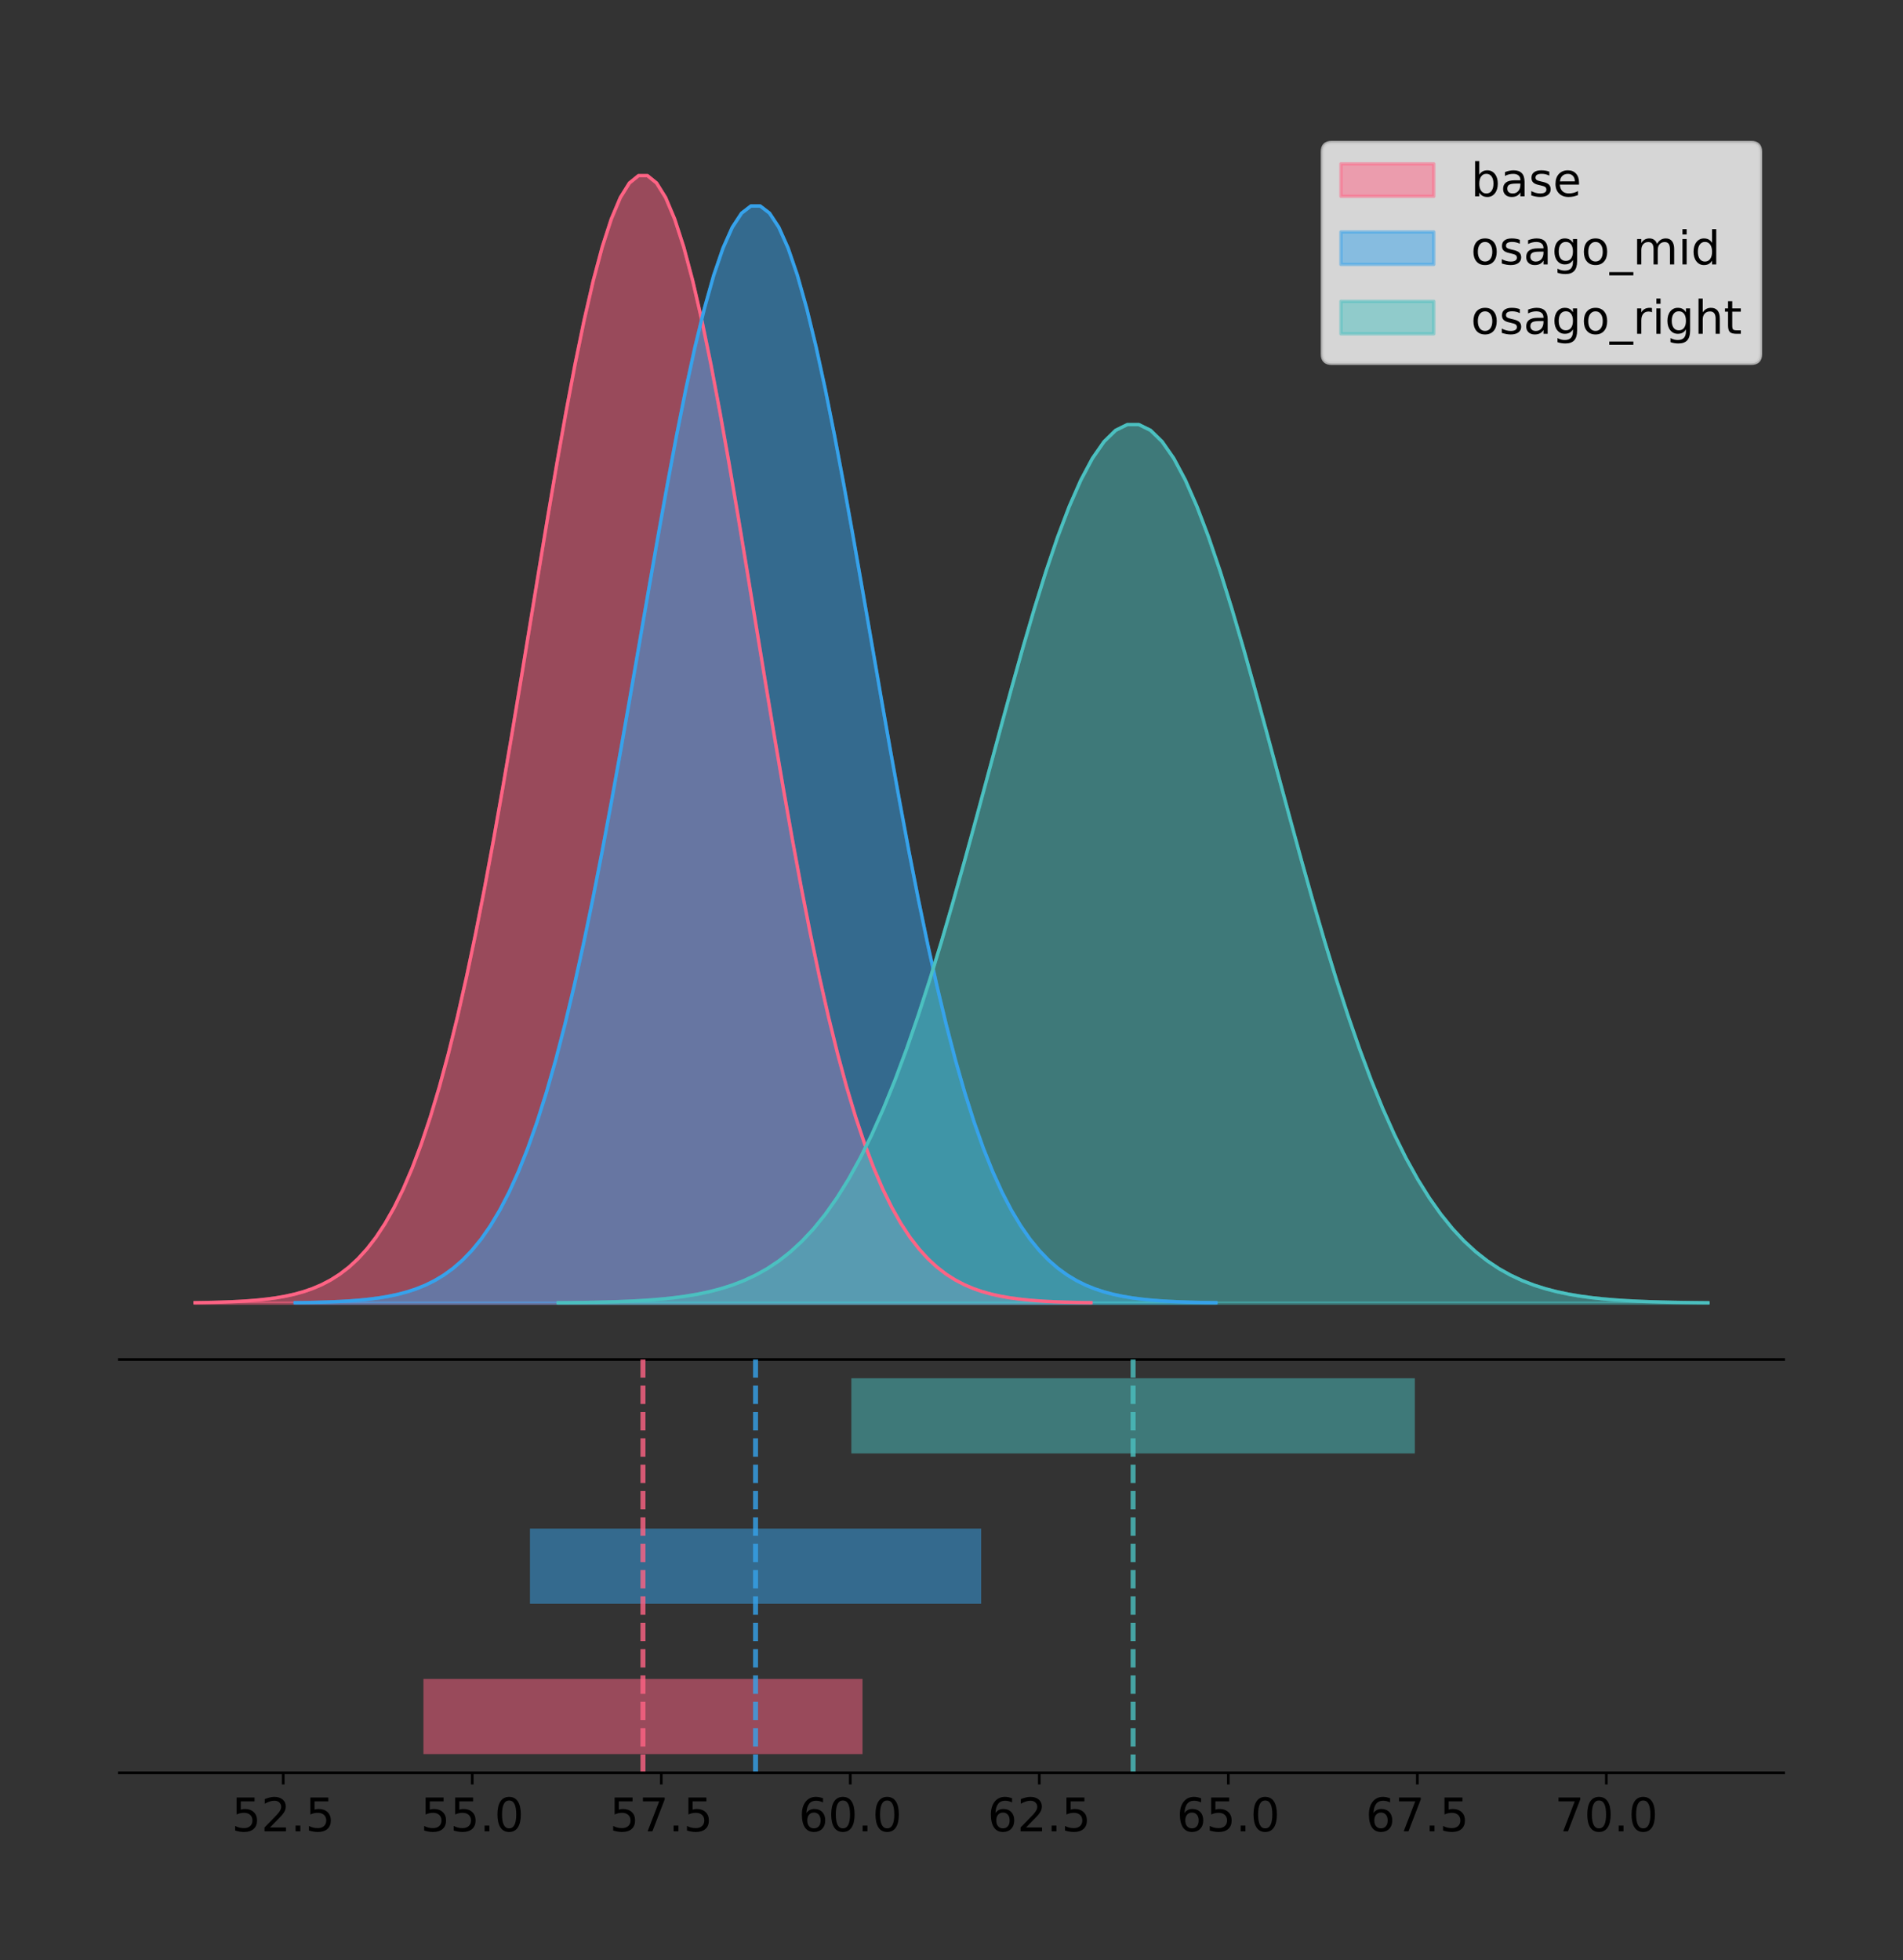 <?xml version="1.0" encoding="utf-8" standalone="no"?>
<!DOCTYPE svg PUBLIC "-//W3C//DTD SVG 1.1//EN"
  "http://www.w3.org/Graphics/SVG/1.1/DTD/svg11.dtd">
<!-- Created with matplotlib (https://matplotlib.org/) -->
<svg height="591.509pt" version="1.1" viewBox="0 0 574.2 591.509" width="574.2pt" xmlns="http://www.w3.org/2000/svg" xmlns:xlink="http://www.w3.org/1999/xlink">
 <rect x="0" y="0" width="574.2" height="591.509" fill="#333333" stroke="none"/>
 <defs>
  <style type="text/css">
*{stroke-linecap:butt;stroke-linejoin:round;}
  </style>
 </defs>
 <g id="figure_1">
  <g id="patch_1">
   <path d="M 0 591.509 
L 574.2 591.509 
L 574.2 0 
L 0 0 
z
" style="fill:none;"/>
  </g>
  <g id="axes_1">
   <g id="patch_2">
    <path d="M 36 410.22 
L 538.2 410.22 
L 538.2 36 
L 36 36 
z
" style="fill:none;"/>
   </g>
   <g id="PolyCollection_1">
    <defs>
     <path d="M 58.827 -198.299 
L 58.827 -198.414 
L 61.558 -198.457 
L 64.289 -198.515 
L 67.02 -198.592 
L 69.751 -198.694 
L 72.482 -198.829 
L 75.213 -199.006 
L 77.944 -199.235 
L 80.675 -199.53 
L 83.406 -199.907 
L 86.136 -200.387 
L 88.867 -200.993 
L 91.598 -201.751 
L 94.329 -202.695 
L 97.06 -203.86 
L 99.791 -205.288 
L 102.522 -207.025 
L 105.253 -209.123 
L 107.984 -211.638 
L 110.715 -214.631 
L 113.446 -218.165 
L 116.177 -222.307 
L 118.907 -227.124 
L 121.638 -232.681 
L 124.369 -239.043 
L 127.1 -246.268 
L 129.831 -254.407 
L 132.562 -263.499 
L 135.293 -273.572 
L 138.024 -284.635 
L 140.755 -296.68 
L 143.486 -309.675 
L 146.217 -323.567 
L 148.948 -338.274 
L 151.678 -353.69 
L 154.409 -369.68 
L 157.14 -386.086 
L 159.871 -402.724 
L 162.602 -419.387 
L 165.333 -435.851 
L 168.064 -451.881 
L 170.795 -467.231 
L 173.526 -481.653 
L 176.257 -494.905 
L 178.988 -506.757 
L 181.718 -516.994 
L 184.449 -525.428 
L 187.18 -531.9 
L 189.911 -536.285 
L 192.642 -538.499 
L 195.373 -538.499 
L 198.104 -536.285 
L 200.835 -531.9 
L 203.566 -525.428 
L 206.297 -516.994 
L 209.028 -506.757 
L 211.759 -494.905 
L 214.489 -481.653 
L 217.22 -467.231 
L 219.951 -451.881 
L 222.682 -435.851 
L 225.413 -419.387 
L 228.144 -402.724 
L 230.875 -386.086 
L 233.606 -369.68 
L 236.337 -353.69 
L 239.068 -338.274 
L 241.799 -323.567 
L 244.53 -309.675 
L 247.26 -296.68 
L 249.991 -284.635 
L 252.722 -273.572 
L 255.453 -263.499 
L 258.184 -254.407 
L 260.915 -246.268 
L 263.646 -239.043 
L 266.377 -232.681 
L 269.108 -227.124 
L 271.839 -222.307 
L 274.57 -218.165 
L 277.301 -214.631 
L 280.031 -211.638 
L 282.762 -209.123 
L 285.493 -207.025 
L 288.224 -205.288 
L 290.955 -203.86 
L 293.686 -202.695 
L 296.417 -201.751 
L 299.148 -200.993 
L 301.879 -200.387 
L 304.61 -199.907 
L 307.341 -199.53 
L 310.072 -199.235 
L 312.802 -199.006 
L 315.533 -198.829 
L 318.264 -198.694 
L 320.995 -198.592 
L 323.726 -198.515 
L 326.457 -198.457 
L 329.188 -198.414 
L 329.188 -198.299 
L 329.188 -198.299 
L 326.457 -198.299 
L 323.726 -198.299 
L 320.995 -198.299 
L 318.264 -198.299 
L 315.533 -198.299 
L 312.802 -198.299 
L 310.072 -198.299 
L 307.341 -198.299 
L 304.61 -198.299 
L 301.879 -198.299 
L 299.148 -198.299 
L 296.417 -198.299 
L 293.686 -198.299 
L 290.955 -198.299 
L 288.224 -198.299 
L 285.493 -198.299 
L 282.762 -198.299 
L 280.031 -198.299 
L 277.301 -198.299 
L 274.57 -198.299 
L 271.839 -198.299 
L 269.108 -198.299 
L 266.377 -198.299 
L 263.646 -198.299 
L 260.915 -198.299 
L 258.184 -198.299 
L 255.453 -198.299 
L 252.722 -198.299 
L 249.991 -198.299 
L 247.26 -198.299 
L 244.53 -198.299 
L 241.799 -198.299 
L 239.068 -198.299 
L 236.337 -198.299 
L 233.606 -198.299 
L 230.875 -198.299 
L 228.144 -198.299 
L 225.413 -198.299 
L 222.682 -198.299 
L 219.951 -198.299 
L 217.22 -198.299 
L 214.489 -198.299 
L 211.759 -198.299 
L 209.028 -198.299 
L 206.297 -198.299 
L 203.566 -198.299 
L 200.835 -198.299 
L 198.104 -198.299 
L 195.373 -198.299 
L 192.642 -198.299 
L 189.911 -198.299 
L 187.18 -198.299 
L 184.449 -198.299 
L 181.718 -198.299 
L 178.988 -198.299 
L 176.257 -198.299 
L 173.526 -198.299 
L 170.795 -198.299 
L 168.064 -198.299 
L 165.333 -198.299 
L 162.602 -198.299 
L 159.871 -198.299 
L 157.14 -198.299 
L 154.409 -198.299 
L 151.678 -198.299 
L 148.948 -198.299 
L 146.217 -198.299 
L 143.486 -198.299 
L 140.755 -198.299 
L 138.024 -198.299 
L 135.293 -198.299 
L 132.562 -198.299 
L 129.831 -198.299 
L 127.1 -198.299 
L 124.369 -198.299 
L 121.638 -198.299 
L 118.907 -198.299 
L 116.177 -198.299 
L 113.446 -198.299 
L 110.715 -198.299 
L 107.984 -198.299 
L 105.253 -198.299 
L 102.522 -198.299 
L 99.791 -198.299 
L 97.06 -198.299 
L 94.329 -198.299 
L 91.598 -198.299 
L 88.867 -198.299 
L 86.136 -198.299 
L 83.406 -198.299 
L 80.675 -198.299 
L 77.944 -198.299 
L 75.213 -198.299 
L 72.482 -198.299 
L 69.751 -198.299 
L 67.02 -198.299 
L 64.289 -198.299 
L 61.558 -198.299 
L 58.827 -198.299 
z
" id="mbc754a30ce" style="stroke:#ff6384;stroke-opacity:0.5;"/>
    </defs>
    <g clip-path="url(#pc439842f07)">
     <use style="fill:#ff6384;fill-opacity:0.5;stroke:#ff6384;stroke-opacity:0.5;" x="0" xlink:href="#mbc754a30ce" y="591.509"/>
    </g>
   </g>
   <g id="PolyCollection_2">
    <defs>
     <path d="M 89.059 -198.299 
L 89.059 -198.411 
L 91.866 -198.452 
L 94.672 -198.509 
L 97.479 -198.584 
L 100.285 -198.684 
L 103.091 -198.815 
L 105.898 -198.987 
L 108.704 -199.209 
L 111.511 -199.497 
L 114.317 -199.864 
L 117.123 -200.331 
L 119.93 -200.92 
L 122.736 -201.659 
L 125.543 -202.577 
L 128.349 -203.71 
L 131.155 -205.1 
L 133.962 -206.79 
L 136.768 -208.832 
L 139.575 -211.279 
L 142.381 -214.192 
L 145.187 -217.631 
L 147.994 -221.661 
L 150.8 -226.348 
L 153.607 -231.756 
L 156.413 -237.947 
L 159.22 -244.978 
L 162.026 -252.898 
L 164.832 -261.745 
L 167.639 -271.547 
L 170.445 -282.313 
L 173.252 -294.034 
L 176.058 -306.68 
L 178.864 -320.197 
L 181.671 -334.509 
L 184.477 -349.51 
L 187.284 -365.07 
L 190.09 -381.035 
L 192.896 -397.225 
L 195.703 -413.44 
L 198.509 -429.461 
L 201.316 -445.06 
L 204.122 -459.997 
L 206.928 -474.031 
L 209.735 -486.927 
L 212.541 -498.46 
L 215.348 -508.422 
L 218.154 -516.629 
L 220.96 -522.926 
L 223.767 -527.194 
L 226.573 -529.348 
L 229.38 -529.348 
L 232.186 -527.194 
L 234.992 -522.926 
L 237.799 -516.629 
L 240.605 -508.422 
L 243.412 -498.46 
L 246.218 -486.927 
L 249.024 -474.031 
L 251.831 -459.997 
L 254.637 -445.06 
L 257.444 -429.461 
L 260.25 -413.44 
L 263.057 -397.225 
L 265.863 -381.035 
L 268.669 -365.07 
L 271.476 -349.51 
L 274.282 -334.509 
L 277.089 -320.197 
L 279.895 -306.68 
L 282.701 -294.034 
L 285.508 -282.313 
L 288.314 -271.547 
L 291.121 -261.745 
L 293.927 -252.898 
L 296.733 -244.978 
L 299.54 -237.947 
L 302.346 -231.756 
L 305.153 -226.348 
L 307.959 -221.661 
L 310.765 -217.631 
L 313.572 -214.192 
L 316.378 -211.279 
L 319.185 -208.832 
L 321.991 -206.79 
L 324.797 -205.1 
L 327.604 -203.71 
L 330.41 -202.577 
L 333.217 -201.659 
L 336.023 -200.92 
L 338.829 -200.331 
L 341.636 -199.864 
L 344.442 -199.497 
L 347.249 -199.209 
L 350.055 -198.987 
L 352.861 -198.815 
L 355.668 -198.684 
L 358.474 -198.584 
L 361.281 -198.509 
L 364.087 -198.452 
L 366.894 -198.411 
L 366.894 -198.299 
L 366.894 -198.299 
L 364.087 -198.299 
L 361.281 -198.299 
L 358.474 -198.299 
L 355.668 -198.299 
L 352.861 -198.299 
L 350.055 -198.299 
L 347.249 -198.299 
L 344.442 -198.299 
L 341.636 -198.299 
L 338.829 -198.299 
L 336.023 -198.299 
L 333.217 -198.299 
L 330.41 -198.299 
L 327.604 -198.299 
L 324.797 -198.299 
L 321.991 -198.299 
L 319.185 -198.299 
L 316.378 -198.299 
L 313.572 -198.299 
L 310.765 -198.299 
L 307.959 -198.299 
L 305.153 -198.299 
L 302.346 -198.299 
L 299.54 -198.299 
L 296.733 -198.299 
L 293.927 -198.299 
L 291.121 -198.299 
L 288.314 -198.299 
L 285.508 -198.299 
L 282.701 -198.299 
L 279.895 -198.299 
L 277.089 -198.299 
L 274.282 -198.299 
L 271.476 -198.299 
L 268.669 -198.299 
L 265.863 -198.299 
L 263.057 -198.299 
L 260.25 -198.299 
L 257.444 -198.299 
L 254.637 -198.299 
L 251.831 -198.299 
L 249.024 -198.299 
L 246.218 -198.299 
L 243.412 -198.299 
L 240.605 -198.299 
L 237.799 -198.299 
L 234.992 -198.299 
L 232.186 -198.299 
L 229.38 -198.299 
L 226.573 -198.299 
L 223.767 -198.299 
L 220.96 -198.299 
L 218.154 -198.299 
L 215.348 -198.299 
L 212.541 -198.299 
L 209.735 -198.299 
L 206.928 -198.299 
L 204.122 -198.299 
L 201.316 -198.299 
L 198.509 -198.299 
L 195.703 -198.299 
L 192.896 -198.299 
L 190.09 -198.299 
L 187.284 -198.299 
L 184.477 -198.299 
L 181.671 -198.299 
L 178.864 -198.299 
L 176.058 -198.299 
L 173.252 -198.299 
L 170.445 -198.299 
L 167.639 -198.299 
L 164.832 -198.299 
L 162.026 -198.299 
L 159.22 -198.299 
L 156.413 -198.299 
L 153.607 -198.299 
L 150.8 -198.299 
L 147.994 -198.299 
L 145.187 -198.299 
L 142.381 -198.299 
L 139.575 -198.299 
L 136.768 -198.299 
L 133.962 -198.299 
L 131.155 -198.299 
L 128.349 -198.299 
L 125.543 -198.299 
L 122.736 -198.299 
L 119.93 -198.299 
L 117.123 -198.299 
L 114.317 -198.299 
L 111.511 -198.299 
L 108.704 -198.299 
L 105.898 -198.299 
L 103.091 -198.299 
L 100.285 -198.299 
L 97.479 -198.299 
L 94.672 -198.299 
L 91.866 -198.299 
L 89.059 -198.299 
z
" id="m3ee85cecba" style="stroke:#36a2eb;stroke-opacity:0.5;"/>
    </defs>
    <g clip-path="url(#pc439842f07)">
     <use style="fill:#36a2eb;fill-opacity:0.5;stroke:#36a2eb;stroke-opacity:0.5;" x="0" xlink:href="#m3ee85cecba" y="591.509"/>
    </g>
   </g>
   <g id="PolyCollection_3">
    <defs>
     <path d="M 168.411 -198.299 
L 168.411 -198.388 
L 171.915 -198.422 
L 175.42 -198.467 
L 178.925 -198.527 
L 182.429 -198.607 
L 185.934 -198.712 
L 189.439 -198.85 
L 192.943 -199.028 
L 196.448 -199.258 
L 199.953 -199.552 
L 203.457 -199.926 
L 206.962 -200.398 
L 210.467 -200.989 
L 213.971 -201.724 
L 217.476 -202.632 
L 220.981 -203.745 
L 224.485 -205.098 
L 227.99 -206.733 
L 231.495 -208.693 
L 234.999 -211.025 
L 238.504 -213.779 
L 242.009 -217.007 
L 245.513 -220.76 
L 249.018 -225.09 
L 252.523 -230.048 
L 256.027 -235.678 
L 259.532 -242.02 
L 263.037 -249.105 
L 266.541 -256.954 
L 270.046 -265.574 
L 273.551 -274.96 
L 277.055 -285.086 
L 280.56 -295.911 
L 284.065 -307.371 
L 287.569 -319.383 
L 291.074 -331.843 
L 294.579 -344.627 
L 298.083 -357.591 
L 301.588 -370.576 
L 305.093 -383.405 
L 308.597 -395.896 
L 312.102 -407.857 
L 315.607 -419.095 
L 319.111 -429.422 
L 322.616 -438.657 
L 326.121 -446.634 
L 329.625 -453.206 
L 333.13 -458.248 
L 336.635 -461.666 
L 340.139 -463.391 
L 343.644 -463.391 
L 347.149 -461.666 
L 350.653 -458.248 
L 354.158 -453.206 
L 357.663 -446.634 
L 361.167 -438.657 
L 364.672 -429.422 
L 368.177 -419.095 
L 371.681 -407.857 
L 375.186 -395.896 
L 378.691 -383.405 
L 382.195 -370.576 
L 385.7 -357.591 
L 389.205 -344.627 
L 392.709 -331.843 
L 396.214 -319.383 
L 399.719 -307.371 
L 403.223 -295.911 
L 406.728 -285.086 
L 410.233 -274.96 
L 413.737 -265.574 
L 417.242 -256.954 
L 420.747 -249.105 
L 424.251 -242.02 
L 427.756 -235.678 
L 431.261 -230.048 
L 434.765 -225.09 
L 438.27 -220.76 
L 441.775 -217.007 
L 445.279 -213.779 
L 448.784 -211.025 
L 452.289 -208.693 
L 455.793 -206.733 
L 459.298 -205.098 
L 462.803 -203.745 
L 466.307 -202.632 
L 469.812 -201.724 
L 473.317 -200.989 
L 476.821 -200.398 
L 480.326 -199.926 
L 483.831 -199.552 
L 487.335 -199.258 
L 490.84 -199.028 
L 494.345 -198.85 
L 497.849 -198.712 
L 501.354 -198.607 
L 504.859 -198.527 
L 508.363 -198.467 
L 511.868 -198.422 
L 515.373 -198.388 
L 515.373 -198.299 
L 515.373 -198.299 
L 511.868 -198.299 
L 508.363 -198.299 
L 504.859 -198.299 
L 501.354 -198.299 
L 497.849 -198.299 
L 494.345 -198.299 
L 490.84 -198.299 
L 487.335 -198.299 
L 483.831 -198.299 
L 480.326 -198.299 
L 476.821 -198.299 
L 473.317 -198.299 
L 469.812 -198.299 
L 466.307 -198.299 
L 462.803 -198.299 
L 459.298 -198.299 
L 455.793 -198.299 
L 452.289 -198.299 
L 448.784 -198.299 
L 445.279 -198.299 
L 441.775 -198.299 
L 438.27 -198.299 
L 434.765 -198.299 
L 431.261 -198.299 
L 427.756 -198.299 
L 424.251 -198.299 
L 420.747 -198.299 
L 417.242 -198.299 
L 413.737 -198.299 
L 410.233 -198.299 
L 406.728 -198.299 
L 403.223 -198.299 
L 399.719 -198.299 
L 396.214 -198.299 
L 392.709 -198.299 
L 389.205 -198.299 
L 385.7 -198.299 
L 382.195 -198.299 
L 378.691 -198.299 
L 375.186 -198.299 
L 371.681 -198.299 
L 368.177 -198.299 
L 364.672 -198.299 
L 361.167 -198.299 
L 357.663 -198.299 
L 354.158 -198.299 
L 350.653 -198.299 
L 347.149 -198.299 
L 343.644 -198.299 
L 340.139 -198.299 
L 336.635 -198.299 
L 333.13 -198.299 
L 329.625 -198.299 
L 326.121 -198.299 
L 322.616 -198.299 
L 319.111 -198.299 
L 315.607 -198.299 
L 312.102 -198.299 
L 308.597 -198.299 
L 305.093 -198.299 
L 301.588 -198.299 
L 298.083 -198.299 
L 294.579 -198.299 
L 291.074 -198.299 
L 287.569 -198.299 
L 284.065 -198.299 
L 280.56 -198.299 
L 277.055 -198.299 
L 273.551 -198.299 
L 270.046 -198.299 
L 266.541 -198.299 
L 263.037 -198.299 
L 259.532 -198.299 
L 256.027 -198.299 
L 252.523 -198.299 
L 249.018 -198.299 
L 245.513 -198.299 
L 242.009 -198.299 
L 238.504 -198.299 
L 234.999 -198.299 
L 231.495 -198.299 
L 227.99 -198.299 
L 224.485 -198.299 
L 220.981 -198.299 
L 217.476 -198.299 
L 213.971 -198.299 
L 210.467 -198.299 
L 206.962 -198.299 
L 203.457 -198.299 
L 199.953 -198.299 
L 196.448 -198.299 
L 192.943 -198.299 
L 189.439 -198.299 
L 185.934 -198.299 
L 182.429 -198.299 
L 178.925 -198.299 
L 175.42 -198.299 
L 171.915 -198.299 
L 168.411 -198.299 
z
" id="m7f6245fc7f" style="stroke:#4bc0c0;stroke-opacity:0.5;"/>
    </defs>
    <g clip-path="url(#pc439842f07)">
     <use style="fill:#4bc0c0;fill-opacity:0.5;stroke:#4bc0c0;stroke-opacity:0.5;" x="0" xlink:href="#m7f6245fc7f" y="591.509"/>
    </g>
   </g>
   <g id="line2d_1">
    <path clip-path="url(#pc439842f07)" d="M 58.827 393.096 
L 61.558 393.053 
L 64.289 392.995 
L 67.02 392.918 
L 69.751 392.815 
L 72.482 392.68 
L 75.213 392.504 
L 77.944 392.275 
L 80.675 391.98 
L 83.406 391.602 
L 86.136 391.122 
L 88.867 390.516 
L 91.598 389.758 
L 94.329 388.814 
L 97.06 387.65 
L 99.791 386.222 
L 102.522 384.485 
L 105.253 382.386 
L 107.984 379.871 
L 110.715 376.878 
L 113.446 373.344 
L 116.177 369.202 
L 118.907 364.386 
L 121.638 358.828 
L 124.369 352.466 
L 127.1 345.241 
L 129.831 337.103 
L 132.562 328.01 
L 135.293 317.937 
L 138.024 306.874 
L 140.755 294.829 
L 143.486 281.834 
L 146.217 267.942 
L 148.948 253.235 
L 151.678 237.82 
L 154.409 221.829 
L 157.14 205.423 
L 159.871 188.786 
L 162.602 172.123 
L 165.333 155.658 
L 168.064 139.628 
L 170.795 124.279 
L 173.526 109.857 
L 176.257 96.604 
L 178.988 84.752 
L 181.718 74.515 
L 184.449 66.081 
L 187.18 59.61 
L 189.911 55.224 
L 192.642 53.01 
L 195.373 53.01 
L 198.104 55.224 
L 200.835 59.61 
L 203.566 66.081 
L 206.297 74.515 
L 209.028 84.752 
L 211.759 96.604 
L 214.489 109.857 
L 217.22 124.279 
L 219.951 139.628 
L 222.682 155.658 
L 225.413 172.123 
L 228.144 188.786 
L 230.875 205.423 
L 233.606 221.829 
L 236.337 237.82 
L 239.068 253.235 
L 241.799 267.942 
L 244.53 281.834 
L 247.26 294.829 
L 249.991 306.874 
L 252.722 317.937 
L 255.453 328.01 
L 258.184 337.103 
L 260.915 345.241 
L 263.646 352.466 
L 266.377 358.828 
L 269.108 364.386 
L 271.839 369.202 
L 274.57 373.344 
L 277.301 376.878 
L 280.031 379.871 
L 282.762 382.386 
L 285.493 384.485 
L 288.224 386.222 
L 290.955 387.65 
L 293.686 388.814 
L 296.417 389.758 
L 299.148 390.516 
L 301.879 391.122 
L 304.61 391.602 
L 307.341 391.98 
L 310.072 392.275 
L 312.802 392.504 
L 315.533 392.68 
L 318.264 392.815 
L 320.995 392.918 
L 323.726 392.995 
L 326.457 393.053 
L 329.188 393.096 
" style="fill:none;stroke:#ff6384;stroke-linecap:square;"/>
   </g>
   <g id="line2d_2">
    <path clip-path="url(#pc439842f07)" d="M 89.059 393.099 
L 91.866 393.057 
L 94.672 393.001 
L 97.479 392.925 
L 100.285 392.826 
L 103.091 392.694 
L 105.898 392.523 
L 108.704 392.3 
L 111.511 392.013 
L 114.317 391.645 
L 117.123 391.178 
L 119.93 390.589 
L 122.736 389.851 
L 125.543 388.933 
L 128.349 387.799 
L 131.155 386.41 
L 133.962 384.719 
L 136.768 382.678 
L 139.575 380.23 
L 142.381 377.318 
L 145.187 373.878 
L 147.994 369.848 
L 150.8 365.161 
L 153.607 359.753 
L 156.413 353.562 
L 159.22 346.532 
L 162.026 338.612 
L 164.832 329.764 
L 167.639 319.962 
L 170.445 309.196 
L 173.252 297.476 
L 176.058 284.83 
L 178.864 271.312 
L 181.671 257.001 
L 184.477 242 
L 187.284 226.439 
L 190.09 210.474 
L 192.896 194.284 
L 195.703 178.07 
L 198.509 162.048 
L 201.316 146.449 
L 204.122 131.513 
L 206.928 117.478 
L 209.735 104.582 
L 212.541 93.05 
L 215.348 83.088 
L 218.154 74.881 
L 220.96 68.583 
L 223.767 64.316 
L 226.573 62.161 
L 229.38 62.161 
L 232.186 64.316 
L 234.992 68.583 
L 237.799 74.881 
L 240.605 83.088 
L 243.412 93.05 
L 246.218 104.582 
L 249.024 117.478 
L 251.831 131.513 
L 254.637 146.449 
L 257.444 162.048 
L 260.25 178.07 
L 263.057 194.284 
L 265.863 210.474 
L 268.669 226.439 
L 271.476 242 
L 274.282 257.001 
L 277.089 271.312 
L 279.895 284.83 
L 282.701 297.476 
L 285.508 309.196 
L 288.314 319.962 
L 291.121 329.764 
L 293.927 338.612 
L 296.733 346.532 
L 299.54 353.562 
L 302.346 359.753 
L 305.153 365.161 
L 307.959 369.848 
L 310.765 373.878 
L 313.572 377.318 
L 316.378 380.23 
L 319.185 382.678 
L 321.991 384.719 
L 324.797 386.41 
L 327.604 387.799 
L 330.41 388.933 
L 333.217 389.851 
L 336.023 390.589 
L 338.829 391.178 
L 341.636 391.645 
L 344.442 392.013 
L 347.249 392.3 
L 350.055 392.523 
L 352.861 392.694 
L 355.668 392.826 
L 358.474 392.925 
L 361.281 393.001 
L 364.087 393.057 
L 366.894 393.099 
" style="fill:none;stroke:#36a2eb;stroke-linecap:square;"/>
   </g>
   <g id="line2d_3">
    <path clip-path="url(#pc439842f07)" d="M 168.411 393.121 
L 171.915 393.087 
L 175.42 393.042 
L 178.925 392.982 
L 182.429 392.902 
L 185.934 392.797 
L 189.439 392.66 
L 192.943 392.481 
L 196.448 392.251 
L 199.953 391.957 
L 203.457 391.583 
L 206.962 391.111 
L 210.467 390.52 
L 213.971 389.785 
L 217.476 388.877 
L 220.981 387.765 
L 224.485 386.411 
L 227.99 384.776 
L 231.495 382.816 
L 234.999 380.484 
L 238.504 377.73 
L 242.009 374.503 
L 245.513 370.75 
L 249.018 366.419 
L 252.523 361.462 
L 256.027 355.832 
L 259.532 349.49 
L 263.037 342.405 
L 266.541 334.556 
L 270.046 325.935 
L 273.551 316.55 
L 277.055 306.423 
L 280.56 295.599 
L 284.065 284.139 
L 287.569 272.126 
L 291.074 259.666 
L 294.579 246.882 
L 298.083 233.918 
L 301.588 220.934 
L 305.093 208.104 
L 308.597 195.613 
L 312.102 183.653 
L 315.607 172.414 
L 319.111 162.088 
L 322.616 152.853 
L 326.121 144.876 
L 329.625 138.304 
L 333.13 133.261 
L 336.635 129.844 
L 340.139 128.118 
L 343.644 128.118 
L 347.149 129.844 
L 350.653 133.261 
L 354.158 138.304 
L 357.663 144.876 
L 361.167 152.853 
L 364.672 162.088 
L 368.177 172.414 
L 371.681 183.653 
L 375.186 195.613 
L 378.691 208.104 
L 382.195 220.934 
L 385.7 233.918 
L 389.205 246.882 
L 392.709 259.666 
L 396.214 272.126 
L 399.719 284.139 
L 403.223 295.599 
L 406.728 306.423 
L 410.233 316.55 
L 413.737 325.935 
L 417.242 334.556 
L 420.747 342.405 
L 424.251 349.49 
L 427.756 355.832 
L 431.261 361.462 
L 434.765 366.419 
L 438.27 370.75 
L 441.775 374.503 
L 445.279 377.73 
L 448.784 380.484 
L 452.289 382.816 
L 455.793 384.776 
L 459.298 386.411 
L 462.803 387.765 
L 466.307 388.877 
L 469.812 389.785 
L 473.317 390.52 
L 476.821 391.111 
L 480.326 391.583 
L 483.831 391.957 
L 487.335 392.251 
L 490.84 392.481 
L 494.345 392.66 
L 497.849 392.797 
L 501.354 392.902 
L 504.859 392.982 
L 508.363 393.042 
L 511.868 393.087 
L 515.373 393.121 
" style="fill:none;stroke:#4bc0c0;stroke-linecap:square;"/>
   </g>
   <g id="patch_3">
    <path d="M 36 410.22 
L 538.2 410.22 
" style="fill:none;stroke:#000000;stroke-linecap:square;stroke-linejoin:miter;stroke-width:0.8;"/>
   </g>
   <g id="legend_1">
    <g id="patch_4">
     <path d="M 401.814 109.627 
L 528.4 109.627 
Q 531.2 109.627 531.2 106.827 
L 531.2 45.8 
Q 531.2 43 528.4 43 
L 401.814 43 
Q 399.014 43 399.014 45.8 
L 399.014 106.827 
Q 399.014 109.627 401.814 109.627 
z
" style="fill:#ffffff;opacity:0.8;stroke:#cccccc;stroke-linejoin:miter;"/>
    </g>
    <g id="patch_5">
     <path d="M 404.614 59.238 
L 432.614 59.238 
L 432.614 49.438 
L 404.614 49.438 
z
" style="fill:#ff6384;opacity:0.5;stroke:#ff6384;stroke-linejoin:miter;"/>
    </g>
    <g id="text_1">
     <!-- base -->
     <defs>
      <path d="M 48.688 27.297 
Q 48.688 37.203 44.609 42.844 
Q 40.531 48.484 33.406 48.484 
Q 26.266 48.484 22.188 42.844 
Q 18.109 37.203 18.109 27.297 
Q 18.109 17.391 22.188 11.75 
Q 26.266 6.109 33.406 6.109 
Q 40.531 6.109 44.609 11.75 
Q 48.688 17.391 48.688 27.297 
z
M 18.109 46.391 
Q 20.953 51.266 25.266 53.625 
Q 29.594 56 35.594 56 
Q 45.562 56 51.781 48.094 
Q 58.016 40.188 58.016 27.297 
Q 58.016 14.406 51.781 6.484 
Q 45.562 -1.422 35.594 -1.422 
Q 29.594 -1.422 25.266 0.953 
Q 20.953 3.328 18.109 8.203 
L 18.109 0 
L 9.078 0 
L 9.078 75.984 
L 18.109 75.984 
z
" id="DejaVuSans-98"/>
      <path d="M 34.281 27.484 
Q 23.391 27.484 19.188 25 
Q 14.984 22.516 14.984 16.5 
Q 14.984 11.719 18.141 8.906 
Q 21.297 6.109 26.703 6.109 
Q 34.188 6.109 38.703 11.406 
Q 43.219 16.703 43.219 25.484 
L 43.219 27.484 
z
M 52.203 31.203 
L 52.203 0 
L 43.219 0 
L 43.219 8.297 
Q 40.141 3.328 35.547 0.953 
Q 30.953 -1.422 24.312 -1.422 
Q 15.922 -1.422 10.953 3.297 
Q 6 8.016 6 15.922 
Q 6 25.141 12.172 29.828 
Q 18.359 34.516 30.609 34.516 
L 43.219 34.516 
L 43.219 35.406 
Q 43.219 41.609 39.141 45 
Q 35.062 48.391 27.688 48.391 
Q 23 48.391 18.547 47.266 
Q 14.109 46.141 10.016 43.891 
L 10.016 52.203 
Q 14.938 54.109 19.578 55.047 
Q 24.219 56 28.609 56 
Q 40.484 56 46.344 49.844 
Q 52.203 43.703 52.203 31.203 
z
" id="DejaVuSans-97"/>
      <path d="M 44.281 53.078 
L 44.281 44.578 
Q 40.484 46.531 36.375 47.5 
Q 32.281 48.484 27.875 48.484 
Q 21.188 48.484 17.844 46.438 
Q 14.5 44.391 14.5 40.281 
Q 14.5 37.156 16.891 35.375 
Q 19.281 33.594 26.516 31.984 
L 29.594 31.297 
Q 39.156 29.25 43.188 25.516 
Q 47.219 21.781 47.219 15.094 
Q 47.219 7.469 41.188 3.016 
Q 35.156 -1.422 24.609 -1.422 
Q 20.219 -1.422 15.453 -0.562 
Q 10.688 0.297 5.422 2 
L 5.422 11.281 
Q 10.406 8.688 15.234 7.391 
Q 20.062 6.109 24.812 6.109 
Q 31.156 6.109 34.562 8.281 
Q 37.984 10.453 37.984 14.406 
Q 37.984 18.062 35.516 20.016 
Q 33.062 21.969 24.703 23.781 
L 21.578 24.516 
Q 13.234 26.266 9.516 29.906 
Q 5.812 33.547 5.812 39.891 
Q 5.812 47.609 11.281 51.797 
Q 16.75 56 26.812 56 
Q 31.781 56 36.172 55.266 
Q 40.578 54.547 44.281 53.078 
z
" id="DejaVuSans-115"/>
      <path d="M 56.203 29.594 
L 56.203 25.203 
L 14.891 25.203 
Q 15.484 15.922 20.484 11.062 
Q 25.484 6.203 34.422 6.203 
Q 39.594 6.203 44.453 7.469 
Q 49.312 8.734 54.109 11.281 
L 54.109 2.781 
Q 49.266 0.734 44.188 -0.344 
Q 39.109 -1.422 33.891 -1.422 
Q 20.797 -1.422 13.156 6.188 
Q 5.516 13.812 5.516 26.812 
Q 5.516 40.234 12.766 48.109 
Q 20.016 56 32.328 56 
Q 43.359 56 49.781 48.891 
Q 56.203 41.797 56.203 29.594 
z
M 47.219 32.234 
Q 47.125 39.594 43.094 43.984 
Q 39.062 48.391 32.422 48.391 
Q 24.906 48.391 20.391 44.141 
Q 15.875 39.891 15.188 32.172 
z
" id="DejaVuSans-101"/>
     </defs>
     <g transform="translate(443.814 59.238)scale(0.14 -0.14)">
      <use xlink:href="#DejaVuSans-98"/>
      <use x="63.477" xlink:href="#DejaVuSans-97"/>
      <use x="124.756" xlink:href="#DejaVuSans-115"/>
      <use x="176.855" xlink:href="#DejaVuSans-101"/>
     </g>
    </g>
    <g id="patch_6">
     <path d="M 404.614 79.787 
L 432.614 79.787 
L 432.614 69.987 
L 404.614 69.987 
z
" style="fill:#36a2eb;opacity:0.5;stroke:#36a2eb;stroke-linejoin:miter;"/>
    </g>
    <g id="text_2">
     <!-- osago_mid -->
     <defs>
      <path d="M 30.609 48.391 
Q 23.391 48.391 19.188 42.75 
Q 14.984 37.109 14.984 27.297 
Q 14.984 17.484 19.156 11.844 
Q 23.344 6.203 30.609 6.203 
Q 37.797 6.203 41.984 11.859 
Q 46.188 17.531 46.188 27.297 
Q 46.188 37.016 41.984 42.703 
Q 37.797 48.391 30.609 48.391 
z
M 30.609 56 
Q 42.328 56 49.016 48.375 
Q 55.719 40.766 55.719 27.297 
Q 55.719 13.875 49.016 6.219 
Q 42.328 -1.422 30.609 -1.422 
Q 18.844 -1.422 12.172 6.219 
Q 5.516 13.875 5.516 27.297 
Q 5.516 40.766 12.172 48.375 
Q 18.844 56 30.609 56 
z
" id="DejaVuSans-111"/>
      <path d="M 45.406 27.984 
Q 45.406 37.75 41.375 43.109 
Q 37.359 48.484 30.078 48.484 
Q 22.859 48.484 18.828 43.109 
Q 14.797 37.75 14.797 27.984 
Q 14.797 18.266 18.828 12.891 
Q 22.859 7.516 30.078 7.516 
Q 37.359 7.516 41.375 12.891 
Q 45.406 18.266 45.406 27.984 
z
M 54.391 6.781 
Q 54.391 -7.172 48.188 -13.984 
Q 42 -20.797 29.203 -20.797 
Q 24.469 -20.797 20.266 -20.094 
Q 16.062 -19.391 12.109 -17.922 
L 12.109 -9.188 
Q 16.062 -11.328 19.922 -12.344 
Q 23.781 -13.375 27.781 -13.375 
Q 36.625 -13.375 41.016 -8.766 
Q 45.406 -4.156 45.406 5.172 
L 45.406 9.625 
Q 42.625 4.781 38.281 2.391 
Q 33.938 0 27.875 0 
Q 17.828 0 11.672 7.656 
Q 5.516 15.328 5.516 27.984 
Q 5.516 40.672 11.672 48.328 
Q 17.828 56 27.875 56 
Q 33.938 56 38.281 53.609 
Q 42.625 51.219 45.406 46.391 
L 45.406 54.688 
L 54.391 54.688 
z
" id="DejaVuSans-103"/>
      <path d="M 50.984 -16.609 
L 50.984 -23.578 
L -0.984 -23.578 
L -0.984 -16.609 
z
" id="DejaVuSans-95"/>
      <path d="M 52 44.188 
Q 55.375 50.25 60.062 53.125 
Q 64.75 56 71.094 56 
Q 79.641 56 84.281 50.016 
Q 88.922 44.047 88.922 33.016 
L 88.922 0 
L 79.891 0 
L 79.891 32.719 
Q 79.891 40.578 77.094 44.375 
Q 74.312 48.188 68.609 48.188 
Q 61.625 48.188 57.562 43.547 
Q 53.516 38.922 53.516 30.906 
L 53.516 0 
L 44.484 0 
L 44.484 32.719 
Q 44.484 40.625 41.703 44.406 
Q 38.922 48.188 33.109 48.188 
Q 26.219 48.188 22.156 43.531 
Q 18.109 38.875 18.109 30.906 
L 18.109 0 
L 9.078 0 
L 9.078 54.688 
L 18.109 54.688 
L 18.109 46.188 
Q 21.188 51.219 25.484 53.609 
Q 29.781 56 35.688 56 
Q 41.656 56 45.828 52.969 
Q 50 49.953 52 44.188 
z
" id="DejaVuSans-109"/>
      <path d="M 9.422 54.688 
L 18.406 54.688 
L 18.406 0 
L 9.422 0 
z
M 9.422 75.984 
L 18.406 75.984 
L 18.406 64.594 
L 9.422 64.594 
z
" id="DejaVuSans-105"/>
      <path d="M 45.406 46.391 
L 45.406 75.984 
L 54.391 75.984 
L 54.391 0 
L 45.406 0 
L 45.406 8.203 
Q 42.578 3.328 38.25 0.953 
Q 33.938 -1.422 27.875 -1.422 
Q 17.969 -1.422 11.734 6.484 
Q 5.516 14.406 5.516 27.297 
Q 5.516 40.188 11.734 48.094 
Q 17.969 56 27.875 56 
Q 33.938 56 38.25 53.625 
Q 42.578 51.266 45.406 46.391 
z
M 14.797 27.297 
Q 14.797 17.391 18.875 11.75 
Q 22.953 6.109 30.078 6.109 
Q 37.203 6.109 41.297 11.75 
Q 45.406 17.391 45.406 27.297 
Q 45.406 37.203 41.297 42.844 
Q 37.203 48.484 30.078 48.484 
Q 22.953 48.484 18.875 42.844 
Q 14.797 37.203 14.797 27.297 
z
" id="DejaVuSans-100"/>
     </defs>
     <g transform="translate(443.814 79.787)scale(0.14 -0.14)">
      <use xlink:href="#DejaVuSans-111"/>
      <use x="61.182" xlink:href="#DejaVuSans-115"/>
      <use x="113.281" xlink:href="#DejaVuSans-97"/>
      <use x="174.561" xlink:href="#DejaVuSans-103"/>
      <use x="238.037" xlink:href="#DejaVuSans-111"/>
      <use x="299.219" xlink:href="#DejaVuSans-95"/>
      <use x="349.219" xlink:href="#DejaVuSans-109"/>
      <use x="446.631" xlink:href="#DejaVuSans-105"/>
      <use x="474.414" xlink:href="#DejaVuSans-100"/>
     </g>
    </g>
    <g id="patch_7">
     <path d="M 404.614 100.726 
L 432.614 100.726 
L 432.614 90.926 
L 404.614 90.926 
z
" style="fill:#4bc0c0;opacity:0.5;stroke:#4bc0c0;stroke-linejoin:miter;"/>
    </g>
    <g id="text_3">
     <!-- osago_right -->
     <defs>
      <path d="M 41.109 46.297 
Q 39.594 47.172 37.812 47.578 
Q 36.031 48 33.891 48 
Q 26.266 48 22.188 43.047 
Q 18.109 38.094 18.109 28.812 
L 18.109 0 
L 9.078 0 
L 9.078 54.688 
L 18.109 54.688 
L 18.109 46.188 
Q 20.953 51.172 25.484 53.578 
Q 30.031 56 36.531 56 
Q 37.453 56 38.578 55.875 
Q 39.703 55.766 41.062 55.516 
z
" id="DejaVuSans-114"/>
      <path d="M 54.891 33.016 
L 54.891 0 
L 45.906 0 
L 45.906 32.719 
Q 45.906 40.484 42.875 44.328 
Q 39.844 48.188 33.797 48.188 
Q 26.516 48.188 22.312 43.547 
Q 18.109 38.922 18.109 30.906 
L 18.109 0 
L 9.078 0 
L 9.078 75.984 
L 18.109 75.984 
L 18.109 46.188 
Q 21.344 51.125 25.703 53.562 
Q 30.078 56 35.797 56 
Q 45.219 56 50.047 50.172 
Q 54.891 44.344 54.891 33.016 
z
" id="DejaVuSans-104"/>
      <path d="M 18.312 70.219 
L 18.312 54.688 
L 36.812 54.688 
L 36.812 47.703 
L 18.312 47.703 
L 18.312 18.016 
Q 18.312 11.328 20.141 9.422 
Q 21.969 7.516 27.594 7.516 
L 36.812 7.516 
L 36.812 0 
L 27.594 0 
Q 17.188 0 13.234 3.875 
Q 9.281 7.766 9.281 18.016 
L 9.281 47.703 
L 2.688 47.703 
L 2.688 54.688 
L 9.281 54.688 
L 9.281 70.219 
z
" id="DejaVuSans-116"/>
     </defs>
     <g transform="translate(443.814 100.726)scale(0.14 -0.14)">
      <use xlink:href="#DejaVuSans-111"/>
      <use x="61.182" xlink:href="#DejaVuSans-115"/>
      <use x="113.281" xlink:href="#DejaVuSans-97"/>
      <use x="174.561" xlink:href="#DejaVuSans-103"/>
      <use x="238.037" xlink:href="#DejaVuSans-111"/>
      <use x="299.219" xlink:href="#DejaVuSans-95"/>
      <use x="349.219" xlink:href="#DejaVuSans-114"/>
      <use x="390.332" xlink:href="#DejaVuSans-105"/>
      <use x="418.115" xlink:href="#DejaVuSans-103"/>
      <use x="481.592" xlink:href="#DejaVuSans-104"/>
      <use x="544.971" xlink:href="#DejaVuSans-116"/>
     </g>
    </g>
   </g>
  </g>
  <g id="axes_2">
   <g id="patch_8">
    <path d="M 36 534.96 
L 538.2 534.96 
L 538.2 410.22 
L 36 410.22 
z
" style="fill:none;"/>
   </g>
   <g id="patch_9">
    <path clip-path="url(#p1946784a2b)" d="M 127.769 529.29 
L 260.246 529.29 
L 260.246 506.61 
L 127.769 506.61 
z
" style="fill:#ff6384;opacity:0.5;"/>
   </g>
   <g id="patch_10">
    <path clip-path="url(#p1946784a2b)" d="M 159.907 483.93 
L 296.046 483.93 
L 296.046 461.25 
L 159.907 461.25 
z
" style="fill:#36a2eb;opacity:0.5;"/>
   </g>
   <g id="patch_11">
    <path clip-path="url(#p1946784a2b)" d="M 256.886 438.57 
L 426.897 438.57 
L 426.897 415.89 
L 256.886 415.89 
z
" style="fill:#4bc0c0;opacity:0.5;"/>
   </g>
   <g id="matplotlib.axis_1">
    <g id="xtick_1">
     <g id="line2d_4">
      <defs>
       <path d="M 0 0 
L 0 3.5 
" id="mebbd910d27" style="stroke:#000000;stroke-width:0.8;"/>
      </defs>
      <g>
       <use style="stroke:#000000;stroke-width:0.8;" x="85.46" xlink:href="#mebbd910d27" y="534.96"/>
      </g>
     </g>
     <g id="text_4">
      <!-- 52.5 -->
      <defs>
       <path d="M 10.797 72.906 
L 49.516 72.906 
L 49.516 64.594 
L 19.828 64.594 
L 19.828 46.734 
Q 21.969 47.469 24.109 47.828 
Q 26.266 48.188 28.422 48.188 
Q 40.625 48.188 47.75 41.5 
Q 54.891 34.812 54.891 23.391 
Q 54.891 11.625 47.562 5.094 
Q 40.234 -1.422 26.906 -1.422 
Q 22.312 -1.422 17.547 -0.641 
Q 12.797 0.141 7.719 1.703 
L 7.719 11.625 
Q 12.109 9.234 16.797 8.062 
Q 21.484 6.891 26.703 6.891 
Q 35.156 6.891 40.078 11.328 
Q 45.016 15.766 45.016 23.391 
Q 45.016 31 40.078 35.438 
Q 35.156 39.891 26.703 39.891 
Q 22.75 39.891 18.812 39.016 
Q 14.891 38.141 10.797 36.281 
z
" id="DejaVuSans-53"/>
       <path d="M 19.188 8.297 
L 53.609 8.297 
L 53.609 0 
L 7.328 0 
L 7.328 8.297 
Q 12.938 14.109 22.625 23.891 
Q 32.328 33.688 34.812 36.531 
Q 39.547 41.844 41.422 45.531 
Q 43.312 49.219 43.312 52.781 
Q 43.312 58.594 39.234 62.25 
Q 35.156 65.922 28.609 65.922 
Q 23.969 65.922 18.812 64.312 
Q 13.672 62.703 7.812 59.422 
L 7.812 69.391 
Q 13.766 71.781 18.938 73 
Q 24.125 74.219 28.422 74.219 
Q 39.75 74.219 46.484 68.547 
Q 53.219 62.891 53.219 53.422 
Q 53.219 48.922 51.531 44.891 
Q 49.859 40.875 45.406 35.406 
Q 44.188 33.984 37.641 27.219 
Q 31.109 20.453 19.188 8.297 
z
" id="DejaVuSans-50"/>
       <path d="M 10.688 12.406 
L 21 12.406 
L 21 0 
L 10.688 0 
z
" id="DejaVuSans-46"/>
      </defs>
      <g transform="translate(69.874 552.598)scale(0.14 -0.14)">
       <use xlink:href="#DejaVuSans-53"/>
       <use x="63.623" xlink:href="#DejaVuSans-50"/>
       <use x="127.246" xlink:href="#DejaVuSans-46"/>
       <use x="159.033" xlink:href="#DejaVuSans-53"/>
      </g>
     </g>
    </g>
    <g id="xtick_2">
     <g id="line2d_5">
      <g>
       <use style="stroke:#000000;stroke-width:0.8;" x="142.493" xlink:href="#mebbd910d27" y="534.96"/>
      </g>
     </g>
     <g id="text_5">
      <!-- 55.0 -->
      <defs>
       <path d="M 31.781 66.406 
Q 24.172 66.406 20.328 58.906 
Q 16.5 51.422 16.5 36.375 
Q 16.5 21.391 20.328 13.891 
Q 24.172 6.391 31.781 6.391 
Q 39.453 6.391 43.281 13.891 
Q 47.125 21.391 47.125 36.375 
Q 47.125 51.422 43.281 58.906 
Q 39.453 66.406 31.781 66.406 
z
M 31.781 74.219 
Q 44.047 74.219 50.516 64.516 
Q 56.984 54.828 56.984 36.375 
Q 56.984 17.969 50.516 8.266 
Q 44.047 -1.422 31.781 -1.422 
Q 19.531 -1.422 13.062 8.266 
Q 6.594 17.969 6.594 36.375 
Q 6.594 54.828 13.062 64.516 
Q 19.531 74.219 31.781 74.219 
z
" id="DejaVuSans-48"/>
      </defs>
      <g transform="translate(126.907 552.598)scale(0.14 -0.14)">
       <use xlink:href="#DejaVuSans-53"/>
       <use x="63.623" xlink:href="#DejaVuSans-53"/>
       <use x="127.246" xlink:href="#DejaVuSans-46"/>
       <use x="159.033" xlink:href="#DejaVuSans-48"/>
      </g>
     </g>
    </g>
    <g id="xtick_3">
     <g id="line2d_6">
      <g>
       <use style="stroke:#000000;stroke-width:0.8;" x="199.526" xlink:href="#mebbd910d27" y="534.96"/>
      </g>
     </g>
     <g id="text_6">
      <!-- 57.5 -->
      <defs>
       <path d="M 8.203 72.906 
L 55.078 72.906 
L 55.078 68.703 
L 28.609 0 
L 18.312 0 
L 43.219 64.594 
L 8.203 64.594 
z
" id="DejaVuSans-55"/>
      </defs>
      <g transform="translate(183.94 552.598)scale(0.14 -0.14)">
       <use xlink:href="#DejaVuSans-53"/>
       <use x="63.623" xlink:href="#DejaVuSans-55"/>
       <use x="127.246" xlink:href="#DejaVuSans-46"/>
       <use x="159.033" xlink:href="#DejaVuSans-53"/>
      </g>
     </g>
    </g>
    <g id="xtick_4">
     <g id="line2d_7">
      <g>
       <use style="stroke:#000000;stroke-width:0.8;" x="256.559" xlink:href="#mebbd910d27" y="534.96"/>
      </g>
     </g>
     <g id="text_7">
      <!-- 60.0 -->
      <defs>
       <path d="M 33.016 40.375 
Q 26.375 40.375 22.484 35.828 
Q 18.609 31.297 18.609 23.391 
Q 18.609 15.531 22.484 10.953 
Q 26.375 6.391 33.016 6.391 
Q 39.656 6.391 43.531 10.953 
Q 47.406 15.531 47.406 23.391 
Q 47.406 31.297 43.531 35.828 
Q 39.656 40.375 33.016 40.375 
z
M 52.594 71.297 
L 52.594 62.312 
Q 48.875 64.062 45.094 64.984 
Q 41.312 65.922 37.594 65.922 
Q 27.828 65.922 22.672 59.328 
Q 17.531 52.734 16.797 39.406 
Q 19.672 43.656 24.016 45.922 
Q 28.375 48.188 33.594 48.188 
Q 44.578 48.188 50.953 41.516 
Q 57.328 34.859 57.328 23.391 
Q 57.328 12.156 50.688 5.359 
Q 44.047 -1.422 33.016 -1.422 
Q 20.359 -1.422 13.672 8.266 
Q 6.984 17.969 6.984 36.375 
Q 6.984 53.656 15.188 63.938 
Q 23.391 74.219 37.203 74.219 
Q 40.922 74.219 44.703 73.484 
Q 48.484 72.75 52.594 71.297 
z
" id="DejaVuSans-54"/>
      </defs>
      <g transform="translate(240.973 552.598)scale(0.14 -0.14)">
       <use xlink:href="#DejaVuSans-54"/>
       <use x="63.623" xlink:href="#DejaVuSans-48"/>
       <use x="127.246" xlink:href="#DejaVuSans-46"/>
       <use x="159.033" xlink:href="#DejaVuSans-48"/>
      </g>
     </g>
    </g>
    <g id="xtick_5">
     <g id="line2d_8">
      <g>
       <use style="stroke:#000000;stroke-width:0.8;" x="313.592" xlink:href="#mebbd910d27" y="534.96"/>
      </g>
     </g>
     <g id="text_8">
      <!-- 62.5 -->
      <g transform="translate(298.006 552.598)scale(0.14 -0.14)">
       <use xlink:href="#DejaVuSans-54"/>
       <use x="63.623" xlink:href="#DejaVuSans-50"/>
       <use x="127.246" xlink:href="#DejaVuSans-46"/>
       <use x="159.033" xlink:href="#DejaVuSans-53"/>
      </g>
     </g>
    </g>
    <g id="xtick_6">
     <g id="line2d_9">
      <g>
       <use style="stroke:#000000;stroke-width:0.8;" x="370.625" xlink:href="#mebbd910d27" y="534.96"/>
      </g>
     </g>
     <g id="text_9">
      <!-- 65.0 -->
      <g transform="translate(355.039 552.598)scale(0.14 -0.14)">
       <use xlink:href="#DejaVuSans-54"/>
       <use x="63.623" xlink:href="#DejaVuSans-53"/>
       <use x="127.246" xlink:href="#DejaVuSans-46"/>
       <use x="159.033" xlink:href="#DejaVuSans-48"/>
      </g>
     </g>
    </g>
    <g id="xtick_7">
     <g id="line2d_10">
      <g>
       <use style="stroke:#000000;stroke-width:0.8;" x="427.658" xlink:href="#mebbd910d27" y="534.96"/>
      </g>
     </g>
     <g id="text_10">
      <!-- 67.5 -->
      <g transform="translate(412.072 552.598)scale(0.14 -0.14)">
       <use xlink:href="#DejaVuSans-54"/>
       <use x="63.623" xlink:href="#DejaVuSans-55"/>
       <use x="127.246" xlink:href="#DejaVuSans-46"/>
       <use x="159.033" xlink:href="#DejaVuSans-53"/>
      </g>
     </g>
    </g>
    <g id="xtick_8">
     <g id="line2d_11">
      <g>
       <use style="stroke:#000000;stroke-width:0.8;" x="484.691" xlink:href="#mebbd910d27" y="534.96"/>
      </g>
     </g>
     <g id="text_11">
      <!-- 70.0 -->
      <g transform="translate(469.105 552.598)scale(0.14 -0.14)">
       <use xlink:href="#DejaVuSans-55"/>
       <use x="63.623" xlink:href="#DejaVuSans-48"/>
       <use x="127.246" xlink:href="#DejaVuSans-46"/>
       <use x="159.033" xlink:href="#DejaVuSans-48"/>
      </g>
     </g>
    </g>
   </g>
   <g id="line2d_12">
    <path clip-path="url(#p1946784a2b)" d="M 194.008 534.96 
L 194.008 410.22 
" style="fill:none;stroke:#ff6384;stroke-dasharray:5.55,2.4;stroke-dashoffset:0;stroke-opacity:0.8;stroke-width:1.5;"/>
   </g>
   <g id="line2d_13">
    <path clip-path="url(#p1946784a2b)" d="M 227.976 534.96 
L 227.976 410.22 
" style="fill:none;stroke:#36a2eb;stroke-dasharray:5.55,2.4;stroke-dashoffset:0;stroke-opacity:0.8;stroke-width:1.5;"/>
   </g>
   <g id="line2d_14">
    <path clip-path="url(#p1946784a2b)" d="M 341.892 534.96 
L 341.892 410.22 
" style="fill:none;stroke:#4bc0c0;stroke-dasharray:5.55,2.4;stroke-dashoffset:0;stroke-opacity:0.8;stroke-width:1.5;"/>
   </g>
   <g id="patch_12">
    <path d="M 36 534.96 
L 538.2 534.96 
" style="fill:none;stroke:#000000;stroke-linecap:square;stroke-linejoin:miter;stroke-width:0.8;"/>
   </g>
  </g>
 </g>
 <defs>
  <clipPath id="pc439842f07">
   <rect height="374.22" width="502.2" x="36" y="36"/>
  </clipPath>
  <clipPath id="p1946784a2b">
   <rect height="124.74" width="502.2" x="36" y="410.22"/>
  </clipPath>
 </defs>
</svg>
